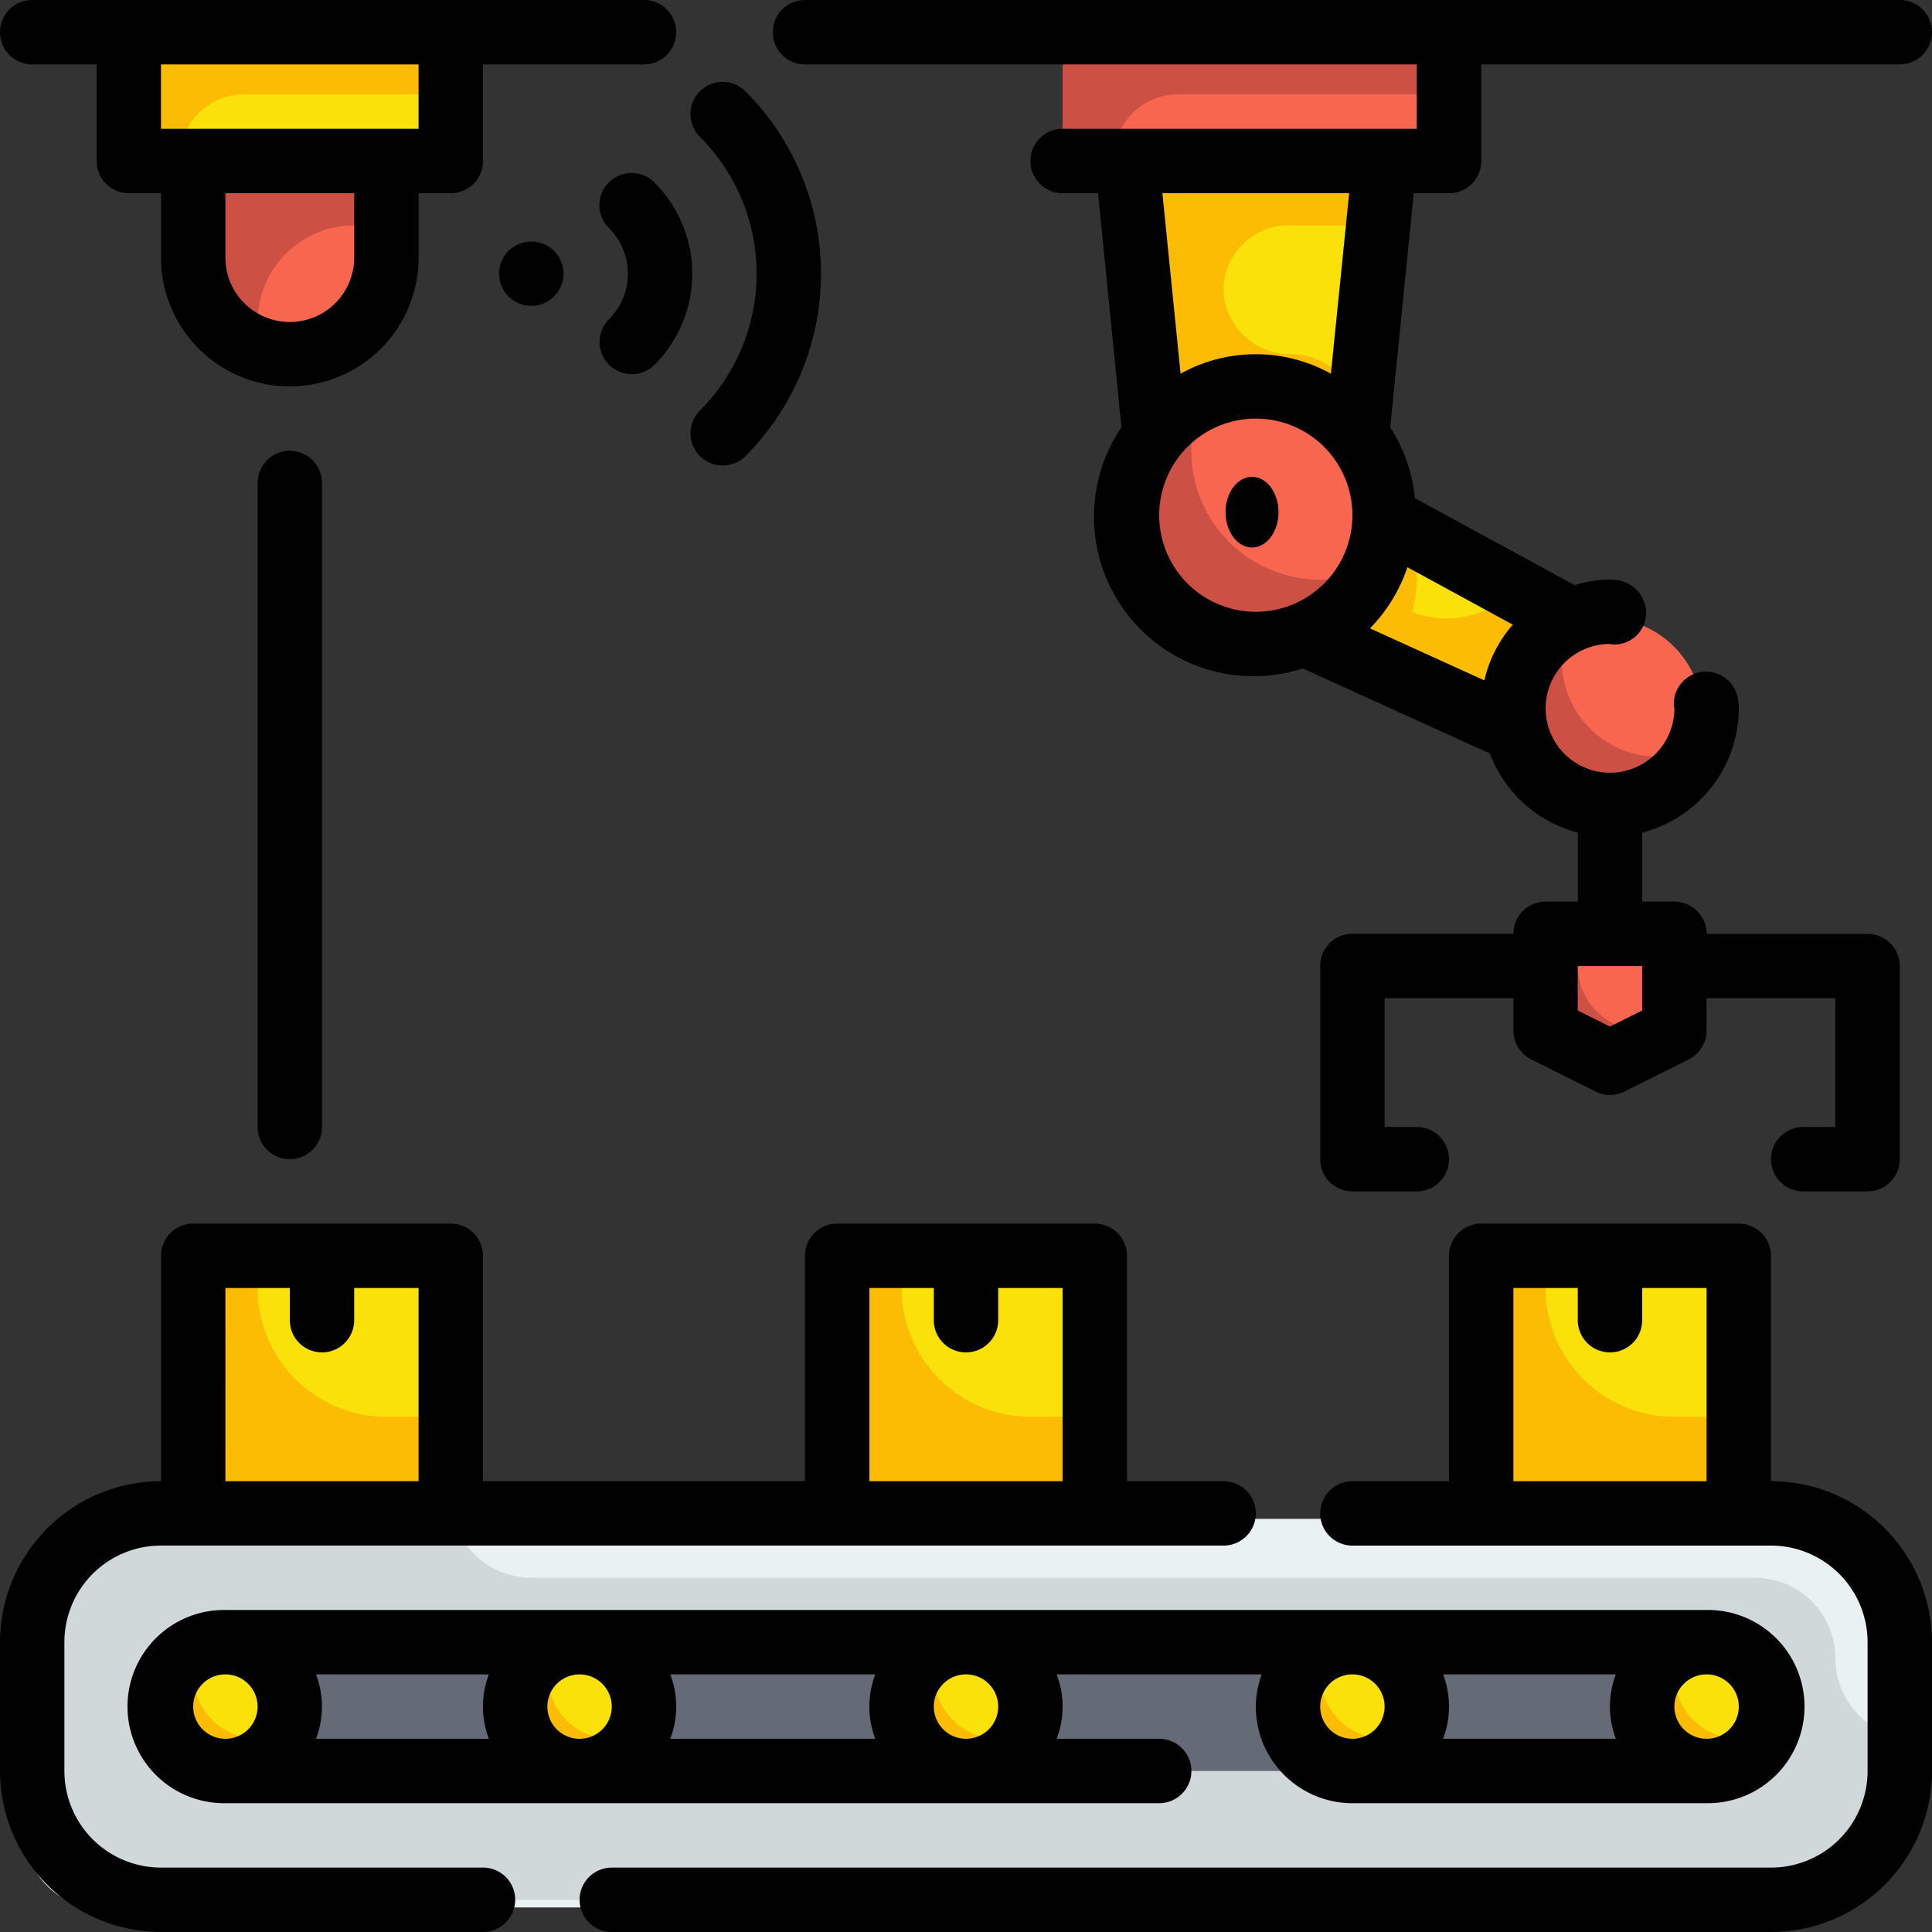 <svg xmlns="http://www.w3.org/2000/svg" width="109.393" height="109.393" viewBox="0 0 109.393 109.393"><rect x="0" y="0" width="109.393" height="109.393" fill="#333333" stroke="none"/><g transform="translate(-2 -2)"><g transform="translate(3.675 3.823)"><path d="M6,3H24.232v7.293H6Z" transform="translate(-0.382 -3)" fill="#f9e109"/><path d="M8,7H18.939v5.47A5.47,5.47,0,0,1,8,12.47Z" transform="translate(1.264 0.293)" fill="#f8664f"/><rect width="106" height="22" rx="4" transform="translate(-0.282 84.177)" fill="#e9f1f2"/><path d="M108.746,61.671v1.914a7.293,7.293,0,0,1-7.293,7.293H10.293A7.293,7.293,0,0,1,3,63.586V56.293A7.293,7.293,0,0,1,10.293,49h16.5a4.558,4.558,0,0,0,4.467,3.646h69.282A4.558,4.558,0,0,1,105.1,57.2a4.54,4.54,0,0,0,3.646,4.467Z" transform="translate(-2.852 34.868)" fill="#d0d8da"/><path d="M9,53H92.868v7.293H9Z" transform="translate(2.087 38.16)" fill="#656b76"/><g transform="translate(7.538 69.282)"><circle cx="3.5" cy="3.5" r="3.5" transform="translate(0.179 21.895)" fill="#f9e109"/><circle cx="3.5" cy="3.5" r="3.5" transform="translate(20.179 21.895)" fill="#f9e109"/><circle cx="3.5" cy="3.5" r="3.5" transform="translate(42.179 21.895)" fill="#f9e109"/><ellipse cx="4" cy="3.5" rx="4" ry="3.5" transform="translate(63.179 21.895)" fill="#f9e109"/><circle cx="3.5" cy="3.5" r="3.5" transform="translate(84.179 21.895)" fill="#f9e109"/><path d="M48,41H62.586V55.586H48Z" transform="translate(26.654 -41)" fill="#f9e109"/><path d="M28,41H42.586V55.586H28Z" transform="translate(10.19 -41)" fill="#f9e109"/><path d="M8,41H22.586V55.586H8Z" transform="translate(-6.274 -41)" fill="#f9e109"/></g><path d="M62.586,50.116v5.47H48V41h3.646v1.823a7.293,7.293,0,0,0,7.293,7.293Z" transform="translate(34.192 28.282)" fill="#fcbc04"/><path d="M42.586,50.116v5.47H28V41h3.646v1.823a7.293,7.293,0,0,0,7.293,7.293Z" transform="translate(17.728 28.282)" fill="#fcbc04"/><path d="M22.586,50.116v5.47H8V41h3.646v1.823a7.293,7.293,0,0,0,7.293,7.293Z" transform="translate(1.264 28.282)" fill="#fcbc04"/><path d="M59.971,57.993a3.646,3.646,0,1,1-4.813-4.813,3.448,3.448,0,0,0-.328,1.5,3.657,3.657,0,0,0,3.646,3.646,3.448,3.448,0,0,0,1.5-.328Z" transform="translate(38.302 38.309)" fill="#fcbc04"/><path d="M48.971,57.993a3.646,3.646,0,1,1-4.813-4.813,3.448,3.448,0,0,0-.328,1.5,3.657,3.657,0,0,0,3.646,3.646,3.448,3.448,0,0,0,1.5-.328Z" transform="translate(29.247 38.309)" fill="#fcbc04"/><path d="M36.971,57.993a3.646,3.646,0,1,1-4.813-4.813,3.448,3.448,0,0,0-.328,1.5,3.657,3.657,0,0,0,3.646,3.646A3.448,3.448,0,0,0,36.971,57.993Z" transform="translate(19.368 38.309)" fill="#fcbc04"/><path d="M24.971,57.993a3.646,3.646,0,1,1-4.813-4.813,3.448,3.448,0,0,0-.328,1.5,3.657,3.657,0,0,0,3.646,3.646,3.448,3.448,0,0,0,1.5-.328Z" transform="translate(9.49 38.309)" fill="#fcbc04"/><path d="M13.971,57.993A3.646,3.646,0,1,1,9.158,53.18a3.448,3.448,0,0,0-.328,1.5,3.657,3.657,0,0,0,3.646,3.646,3.448,3.448,0,0,0,1.5-.328Z" transform="translate(0.435 38.309)" fill="#fcbc04"/><path d="M61.055,33.409,41,24.293,44.646,17,64.7,27.939Z" transform="translate(28.43 8.525)" fill="#f9e109"/><path d="M64.7,27.939l-3.646,5.47L41,24.293,44.646,17l4.9,2.68a7.125,7.125,0,0,1,.565,2.79,7.734,7.734,0,0,1-.255,1.841A5.47,5.47,0,0,0,55.7,23.035Z" transform="translate(28.43 8.525)" fill="#fcbc04"/><path d="M37,7l1.823,18.232H49.762L51.586,7Z" transform="translate(25.137 0.293)" fill="#f9e109"/><path d="M43.545,11.722a3.579,3.579,0,0,0-1.061,2.893,3.783,3.783,0,0,0,3.836,3.324,3.776,3.776,0,0,1,3.756,4.151l-.314,3.141H38.823L37,7H51.586l-.365,3.646h-5.1a3.564,3.564,0,0,0-2.571,1.076Z" transform="translate(25.137 0.293)" fill="#fcbc04"/><path d="M35,3H56.879v7.293H35Z" transform="translate(23.491 -3)" fill="#f8664f"/><circle cx="7.5" cy="7.5" r="7.5" transform="translate(61.718 20.177)" fill="#f8664f"/><path d="M57.293,36.47l-3.646,1.823L50,36.47V31h7.293Z" transform="translate(35.839 20.05)" fill="#f8664f"/><circle cx="5.5" cy="5.5" r="5.5" transform="translate(83.718 33.177)" fill="#f8664f"/><path d="M56.879,3V6.519H41.545A3.634,3.634,0,0,0,37.9,10.165v.128H35V3Z" transform="translate(23.491 -3)" fill="#cc5144"/><path d="M50.93,23.987A7.284,7.284,0,1,1,41.3,14.36a7.167,7.167,0,0,0-.656,2.99,7.293,7.293,0,0,0,7.293,7.293,7.167,7.167,0,0,0,2.99-.656Z" transform="translate(25.137 6.352)" fill="#cc5144"/><path d="M59.456,28.49a5.47,5.47,0,1,1-7.22-7.22,5.382,5.382,0,0,0-.492,2.243,5.47,5.47,0,0,0,5.47,5.47,5.382,5.382,0,0,0,2.243-.492Z" transform="translate(35.006 12.04)" fill="#cc5144"/><path d="M57.293,36.47l-3.646,1.823L50,36.47V31h1.823v1.823A3.657,3.657,0,0,0,55.47,36.47Z" transform="translate(35.839 20.05)" fill="#cc5144"/><path d="M24.232,3V6.519H12.545A3.634,3.634,0,0,0,8.9,10.165v.128H6V3Z" transform="translate(-0.382 -3)" fill="#fcbc04"/><path d="M18.939,7v3.646H17.116a5.47,5.47,0,0,0-5.47,5.47,5.652,5.652,0,0,0,.237,1.586A5.437,5.437,0,0,1,8,12.47V7Z" transform="translate(1.264 0.293)" fill="#cc5144"/></g><g transform="translate(2 2)"><ellipse cx="1.5" cy="2" rx="1.5" ry="2" transform="translate(69.392 27)" fill="#010101"/><path d="M10,17.823V54.287a1.823,1.823,0,1,0,3.646,0V17.823a1.823,1.823,0,1,0-3.646,0Z" transform="translate(4.586 9.525)" fill="#010101"/><path d="M21.155,18.225a1.823,1.823,0,0,0,2.578,0,7.293,7.293,0,0,0,0-10.312,1.823,1.823,0,1,0-2.578,2.578,3.646,3.646,0,0,1,0,5.156,1.823,1.823,0,0,0,0,2.578Z" transform="translate(13.329 2.428)" fill="#010101"/><path d="M23.984,23.134a1.823,1.823,0,1,0,2.578,2.578,14.6,14.6,0,0,0,0-20.628,1.823,1.823,0,1,0-2.578,2.578A10.954,10.954,0,0,1,23.984,23.134Z" transform="translate(15.658 0.099)" fill="#010101"/><circle cx="1.823" cy="1.823" r="1.823" transform="translate(28.26 13.674)" fill="#010101"/><path d="M27.823,5.646H62.464V9.293H42.409a1.823,1.823,0,0,0,0,3.646h2.006L45.74,26.19A9.034,9.034,0,0,0,56.008,39.848L66.6,44.663a7.293,7.293,0,0,0,4.983,4.481V53.05H69.757a1.823,1.823,0,0,0-1.823,1.823H58.818A1.823,1.823,0,0,0,56.995,56.7V67.636a1.823,1.823,0,0,0,1.823,1.823h3.646a1.823,1.823,0,0,0,0-3.646H60.641V58.519h7.293v1.823a1.823,1.823,0,0,0,1.008,1.641l3.646,1.823a1.823,1.823,0,0,0,1.63,0l3.646-1.823a1.823,1.823,0,0,0,1.008-1.641V58.519h7.293v7.293H84.343a1.823,1.823,0,1,0,0,3.646h3.646a1.823,1.823,0,0,0,1.823-1.823V56.7a1.823,1.823,0,0,0-1.823-1.823H78.873A1.823,1.823,0,0,0,77.05,53.05H75.227V49.145a7.293,7.293,0,0,0,5.47-7.034,2.215,2.215,0,0,0-.033-.387,1.826,1.826,0,0,0-3.646.2.5.5,0,0,0,.033.184,3.646,3.646,0,1,1-3.738-3.646c.051,0,.224.026.275.027a1.789,1.789,0,0,0,1.854-1.652,1.878,1.878,0,0,0-1.624-1.987c-.084-.013-.33-.035-.414-.035a7.189,7.189,0,0,0-2.006.314L62.36,30.209a9.023,9.023,0,0,0-1.4-4.011l1.331-13.258h2a1.823,1.823,0,0,0,1.823-1.823V5.646h23.7a1.823,1.823,0,1,0,0-3.646H27.823a1.823,1.823,0,0,0,0,3.646Zm47.4,53.57-1.823.912-1.823-.912V56.7h3.646ZM47.879,31.171a5.47,5.47,0,1,1,5.47,5.47A5.47,5.47,0,0,1,47.879,31.171Zm14.055,2.946L67.9,37.37a7.236,7.236,0,0,0-1.61,3.154L59.815,37.58A9.116,9.116,0,0,0,61.934,34.118ZM57.6,23.16a8.751,8.751,0,0,0-8.511,0L48.061,12.939H58.635Z" transform="translate(17.757 -2)" fill="#010101"/><path d="M3.823,5.646H7.47v5.47a1.823,1.823,0,0,0,1.823,1.823h1.823v3.646a7.293,7.293,0,1,0,14.586,0V12.939h1.823a1.823,1.823,0,0,0,1.823-1.823V5.646h9.116a1.823,1.823,0,0,0,0-3.646H3.823a1.823,1.823,0,1,0,0,3.646ZM22.055,16.586a3.646,3.646,0,0,1-7.293,0V12.939h7.293ZM25.7,5.646V9.293H11.116V5.646Z" transform="translate(-2 -2)" fill="#010101"/><path d="M87.459,54.586V41.823A1.823,1.823,0,0,0,85.636,40H71.05a1.823,1.823,0,0,0-1.823,1.823V54.586h-5.47a1.823,1.823,0,1,0,0,3.646h23.7a5.47,5.47,0,0,1,5.47,5.47v7.293a5.47,5.47,0,0,1-5.47,5.47H21.823a1.823,1.823,0,0,0,0,3.646H87.459a9.127,9.127,0,0,0,9.116-9.116V63.7a9.127,9.127,0,0,0-9.116-9.116Zm-14.586,0V43.646h3.646V45.47a1.823,1.823,0,1,0,3.646,0V43.646h3.646V54.586Z" transform="translate(12.818 29.282)" fill="#010101"/><path d="M29.348,76.464H11.116a5.47,5.47,0,0,1-5.47-5.47V63.7a5.47,5.47,0,0,1,5.47-5.47H71.282a1.823,1.823,0,1,0,0-3.646h-5.47V41.823A1.823,1.823,0,0,0,63.989,40H49.4a1.823,1.823,0,0,0-1.823,1.823V54.586H29.348V41.823A1.823,1.823,0,0,0,27.525,40H12.939a1.823,1.823,0,0,0-1.823,1.823V54.586A9.127,9.127,0,0,0,2,63.7v7.293a9.127,9.127,0,0,0,9.116,9.116H29.348a1.823,1.823,0,0,0,0-3.646ZM51.227,43.646h3.646V45.47a1.823,1.823,0,0,0,3.646,0V43.646h3.646V54.586H51.227Zm-36.464,0h3.646V45.47a1.823,1.823,0,0,0,3.646,0V43.646H25.7V54.586H14.762Z" transform="translate(-2 29.282)" fill="#010101"/><path d="M75.282,62.939H95.337a5.47,5.47,0,1,0,0-10.939H11.47a5.47,5.47,0,1,0,0,10.939H64.343a1.823,1.823,0,0,0,0-3.646H58.538a5.121,5.121,0,0,0,0-3.646h11.61a5.407,5.407,0,0,0-.335,1.823,5.47,5.47,0,0,0,5.47,5.47Zm1.823-5.47a1.823,1.823,0,1,1-1.823-1.823A1.823,1.823,0,0,1,77.105,57.47Zm3.311-1.823H90.2a5.121,5.121,0,0,0,0,3.646H80.416A5.122,5.122,0,0,0,80.416,55.646Zm14.921,3.646A1.823,1.823,0,1,1,97.16,57.47,1.823,1.823,0,0,1,95.337,59.293ZM29.7,57.47a1.823,1.823,0,1,1,1.823,1.823A1.823,1.823,0,0,1,29.7,57.47Zm-3.311,1.823H16.6a5.121,5.121,0,0,0,0-3.646h9.787a5.121,5.121,0,0,0,0,3.646Zm10.268-3.646h11.61a5.121,5.121,0,0,0,0,3.646H36.659a5.121,5.121,0,0,0,0-3.646Zm-25.189,0A1.823,1.823,0,1,1,9.646,57.47,1.823,1.823,0,0,1,11.47,55.646ZM55.227,57.47A1.823,1.823,0,1,1,53.4,55.646,1.823,1.823,0,0,1,55.227,57.47Z" transform="translate(1.293 39.16)" fill="#010101"/></g></g></svg>